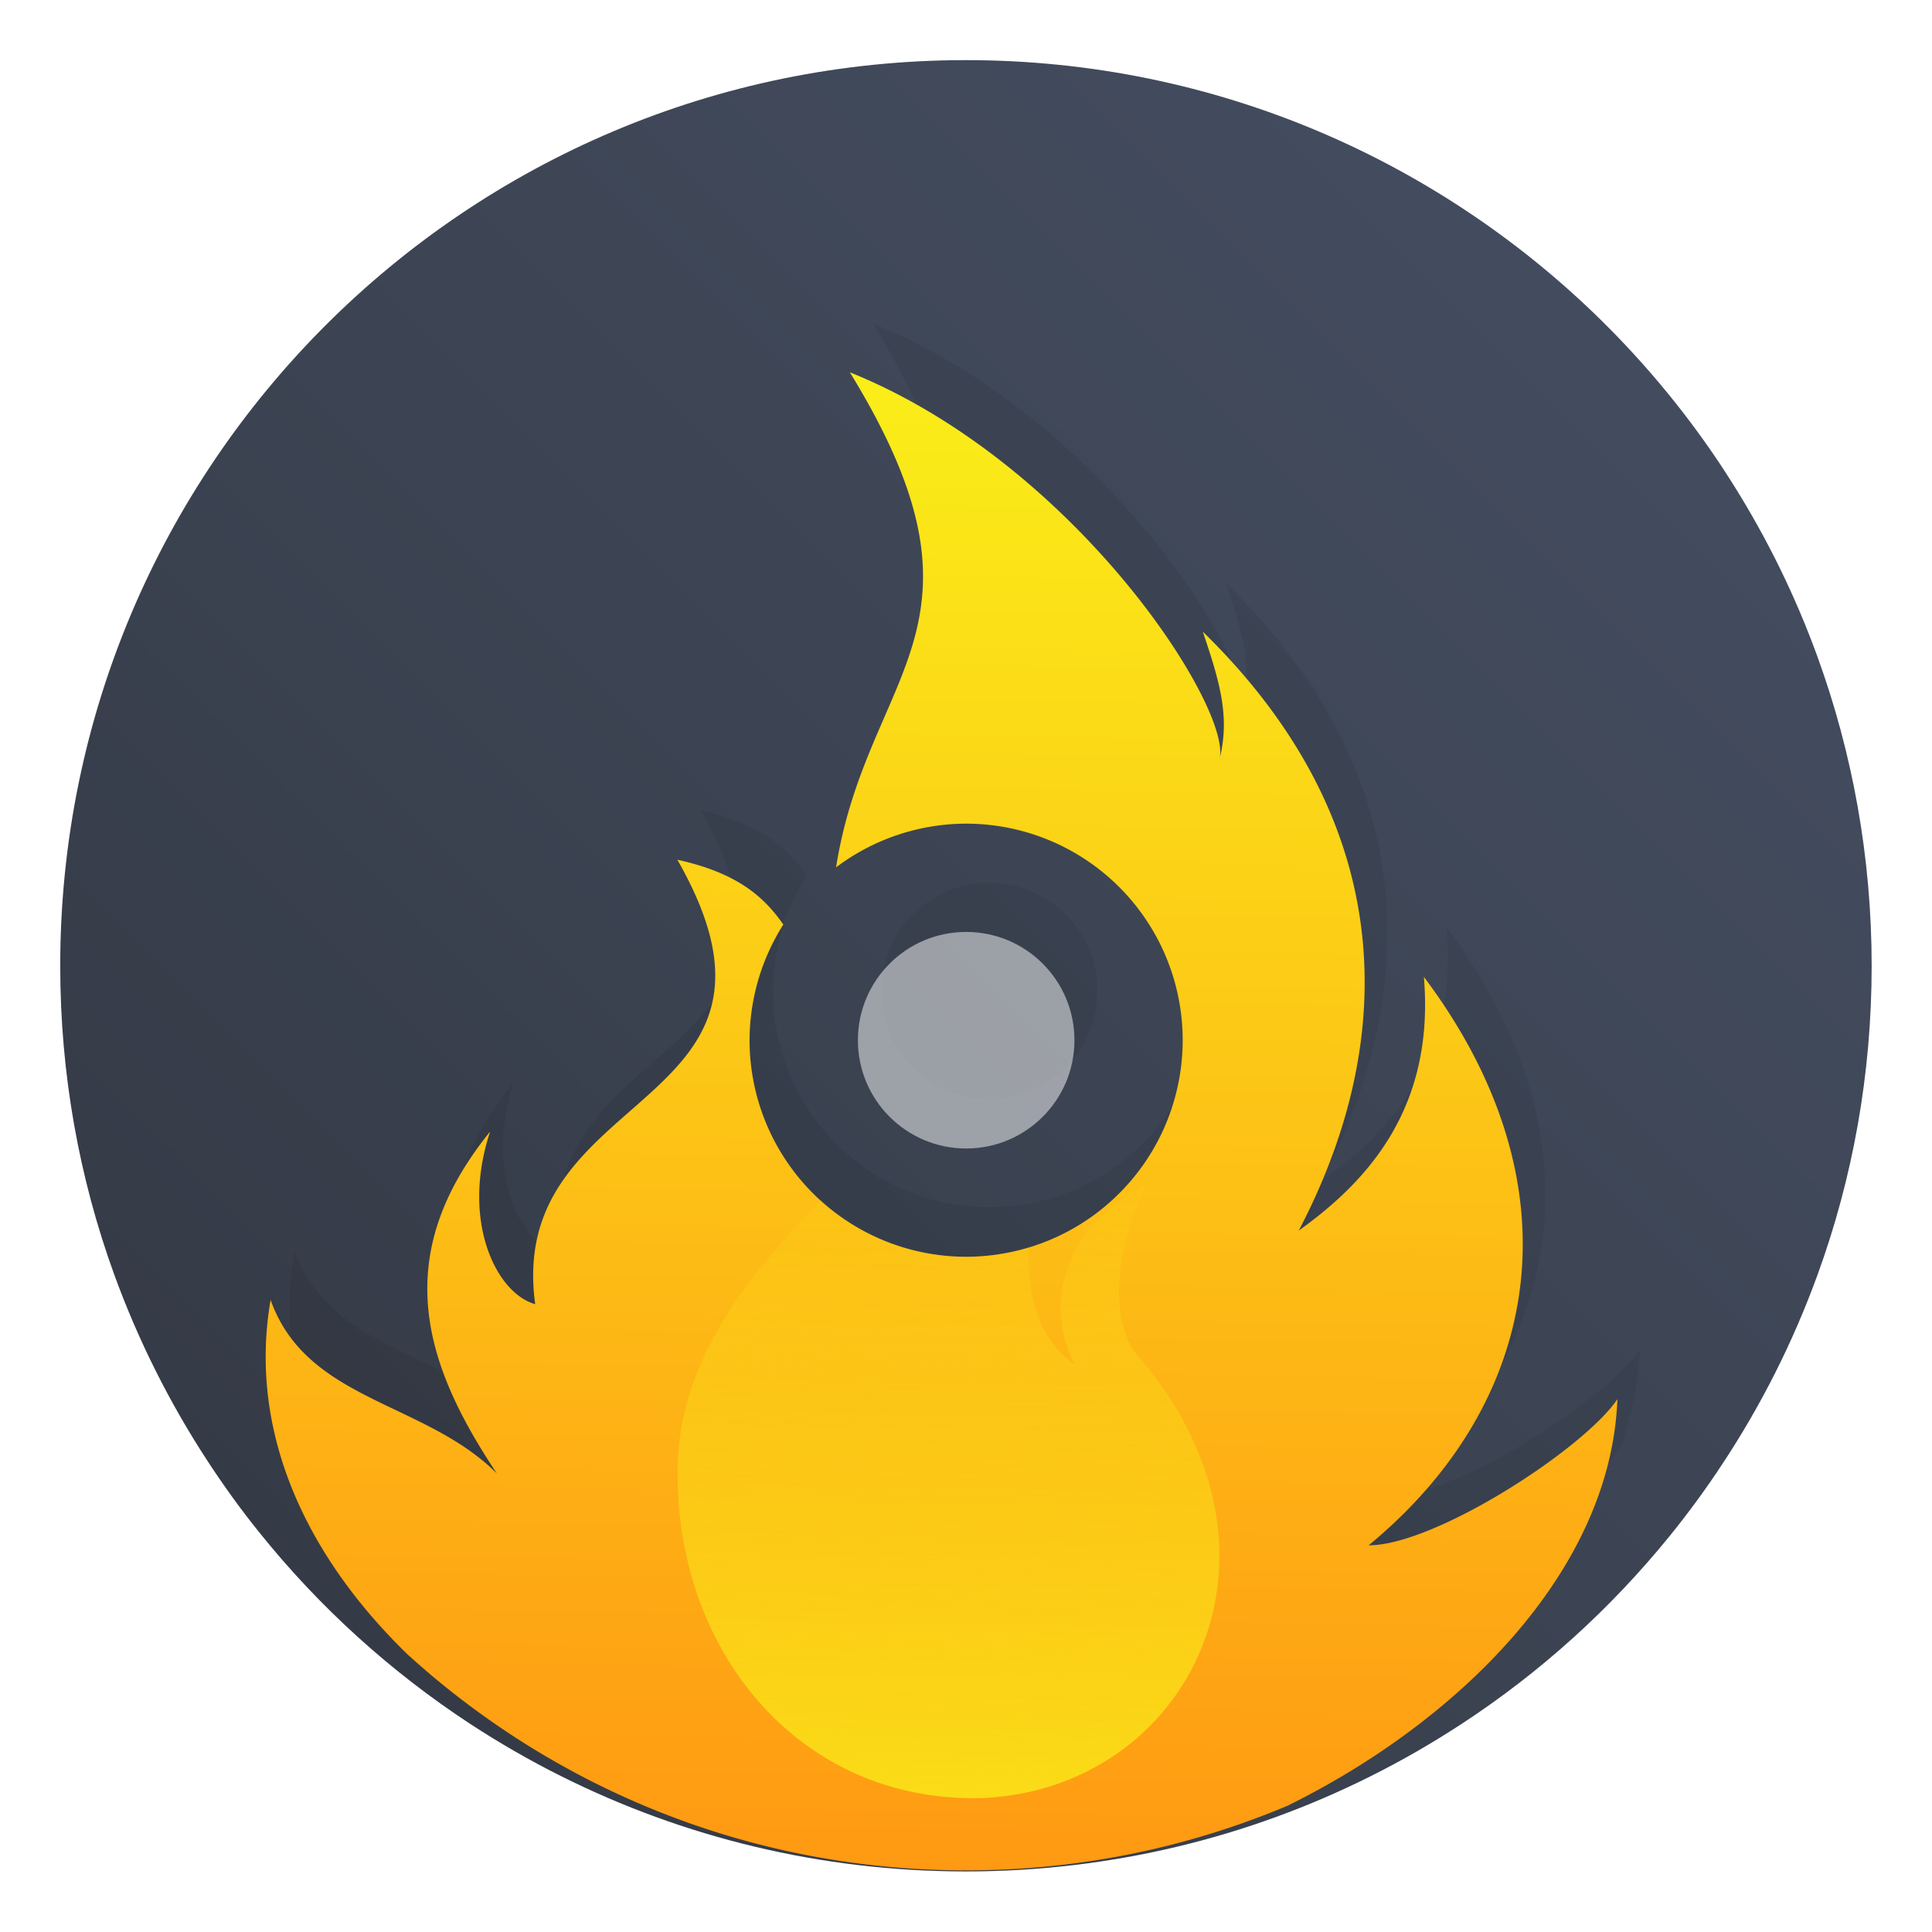 <?xml version="1.0" encoding="UTF-8"?>
<svg width="64" height="64" version="1.1" viewBox="0 0 16.933 16.933" xmlns="http://www.w3.org/2000/svg" xmlns:cc="http://creativecommons.org/ns#" xmlns:dc="http://purl.org/dc/elements/1.1/" xmlns:rdf="http://www.w3.org/1999/02/22-rdf-syntax-ns#" xmlns:xlink="http://www.w3.org/1999/xlink">
 <defs>
  <filter id="filter11290-2" x="-.024" y="-.024" width="1.048" height="1.048" color-interpolation-filters="sRGB">
   <feGaussianBlur stdDeviation="0.159"/>
  </filter>
  <linearGradient id="linearGradient1005-06" x1=".739" x2="16.388" y1="16.296" y2=".647" gradientTransform="matrix(1 0 0 1 1.893 1.131)" gradientUnits="userSpaceOnUse">
   <stop stop-color="#323741" offset="0"/>
   <stop stop-color="#465064" offset="1"/>
  </linearGradient>
  <filter id="filter957" x="-.062" y="-.058" width="1.125" height="1.115" color-interpolation-filters="sRGB">
   <feGaussianBlur stdDeviation="0.974"/>
  </filter>
  <linearGradient id="linearGradient927" x1="22.676" x2="23.373" y1="47.124" y2="5.518" gradientTransform="matrix(.316 0 0 .316 2.804 2.65)" gradientUnits="userSpaceOnUse">
   <stop stop-color="#ff9913" offset="0"/>
   <stop stop-color="#faee18" offset="1"/>
  </linearGradient>
  <linearGradient id="linearGradient935" x1="24.677" x2="24.989" y1="45.614" y2="25.619" gradientTransform="matrix(.316 0 0 .316 2.804 2.65)" gradientUnits="userSpaceOnUse">
   <stop stop-color="#fade17" offset="0"/>
   <stop stop-color="#fade17" stop-opacity="0" offset="1"/>
  </linearGradient>
 </defs>
 <g transform="translate(-1.928 -1.125)">
  <circle transform="matrix(1 0 0 1 1.928 1.125)" cx="8.466" cy="8.466" r="7.938" filter="url(#filter11290-2)" opacity=".25" stroke-width=".14"/>
  <path d="m18.332 9.591c0 0.952-0.167 1.864-0.475 2.709-0.214 0.588-0.494 1.143-0.834 1.657-0.142 0.216-0.295 0.425-0.457 0.625-0.52 0.642-1.137 1.201-1.831 1.654-0.255 0.167-0.521 0.32-0.795 0.457-1.067 0.534-2.271 0.834-3.546 0.834-1.274 0-2.479-0.3-3.546-0.834-0.275-0.137-0.54-0.29-0.796-0.457-0.702-0.46-1.327-1.027-1.851-1.68-0.163-0.202-0.315-0.413-0.457-0.631-0.33-0.505-0.604-1.051-0.814-1.627-0.307-0.845-0.474-1.757-0.474-2.708 0-4.384 3.554-7.938 7.938-7.938 2.2 0 4.192 0.896 5.63 2.342 0.414 0.417 0.783 0.879 1.096 1.379 0.296 0.471 0.544 0.976 0.737 1.507 0.307 0.846 0.475 1.758 0.475 2.709z" fill="url(#linearGradient1005-06)" stroke-width=".031"/>
  <circle cx="10.395" cy="10.253" r="7.276" fill-opacity="0" stroke-width=".381"/>
  <path transform="matrix(.316 0 0 .316 2.699 1.91)" d="m21.779 6.494 2e-3 6e-3c4.339 7.07 0.479 8.239-0.387 13.711a6 6 0 0 1 3.605-1.211 6 6 0 0 1 6 6 6 6 0 0 1-6 6 6 6 0 0 1-6-6 6 6 0 0 1 0.936-3.205c-0.56-0.8-1.306-1.436-2.936-1.795 4 7-4.77 6.218-3.938 12.313-1.078-0.297-2.066-2.305-1.25-4.781-2.816 3.477-1.814 6.471 0.188 9.471-2-2-5.27-1.994-6.27-4.807-0.566 3.28 0.668 6.391 2.988 8.988 4.063 3.616 9.414 5.816 15.281 5.816 7.589 0 14.317-3.677 18.506-9.344 0.316-0.875 0.507-1.782 0.541-2.711-0.93 1.379-5.05 4.051-6.893 4.051 4.848-4 5.852-10 1.531-15.75 0.32 3.75-1.699 5.755-3.469 7.03 2.77-5.281 2.77-11.297-2.656-16.594 0.434 1.297 0.766 2.313 0.469 3.5 0.301-1.453-4.03-8.185-10.25-10.689zm3.221 15.506a3 3 0 0 0-3 3 3 3 0 0 0 3 3 3 3 0 0 0 3-3 3 3 0 0 0-3-3z" filter="url(#filter957)" opacity=".25"/>
  <g stroke-width=".316">
   <path d="m9.377 4.388 6.35e-4 0.002c1.373 2.236 0.152 2.606-0.122 4.337a1.898 1.898 0 0 1 1.14-0.383 1.898 1.898 0 0 1 1.898 1.898 1.898 1.898 0 0 1-1.898 1.898 1.898 1.898 0 0 1-1.898-1.898 1.898 1.898 0 0 1 0.296-1.014c-0.177-0.253-0.413-0.454-0.929-0.568 1.265 2.214-1.509 1.967-1.246 3.895-0.341-0.094-0.654-0.729-0.395-1.512-0.891 1.1-0.574 2.047 0.059 2.996-0.633-0.633-1.667-0.631-1.983-1.521-0.198 1.149 0.303 2.233 1.195 3.102 1.293 1.179 3.012 1.898 4.9 1.898 1 0 1.952-0.202 2.819-0.567 1.501-0.741 2.834-2.057 2.89-3.563-0.294 0.436-1.597 1.281-2.18 1.281 1.534-1.265 1.851-3.163 0.484-4.982 0.101 1.186-0.537 1.821-1.097 2.224 0.876-1.671 0.876-3.574-0.84-5.249 0.137 0.41 0.242 0.732 0.148 1.107 0.095-0.46-1.275-2.589-3.242-3.381z" fill="url(#linearGradient927)"/>
   <path d="m11.981 11.507c-0.633 0.316-0.949 0.949-0.633 1.582-0.333-0.25-0.415-0.615-0.405-1.031a1.898 1.898 0 0 1-0.546 0.082 1.898 1.898 0 0 1-1.275-0.494c-0.66 0.685-1.256 1.418-1.256 2.392 0 1.582 1.071 2.847 2.59 2.847h0.06c1.816-0.062 2.879-2.12 1.404-3.855-0.253-0.259-0.257-0.89 0.06-1.523z" fill="url(#linearGradient935)"/>
   <circle cx="10.396" cy="10.242" r=".949" fill="#fff" opacity=".5"/>
  </g>
 </g>
</svg>
